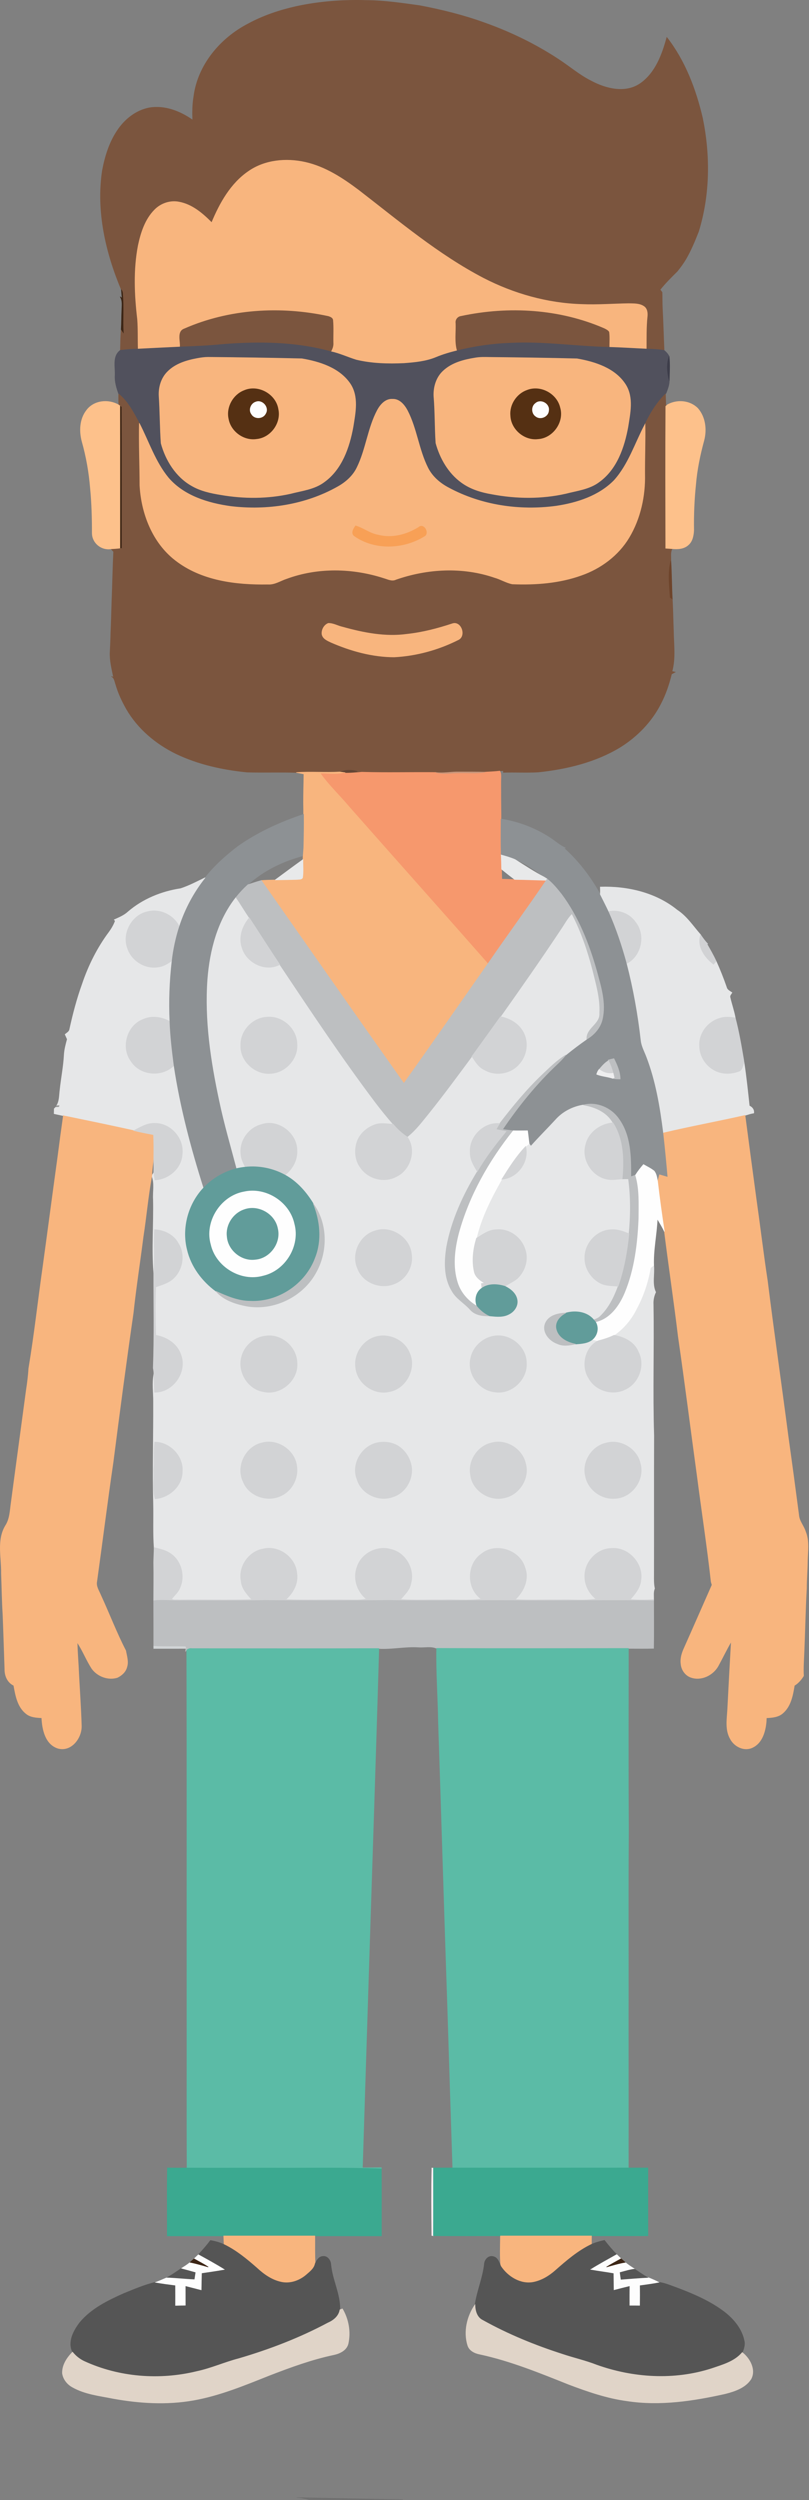 <?xml version="1.0" encoding="UTF-8"?>
<svg width="500" height="1544" enable-background="new 0 0 500 1544" version="1.1" viewBox="0 0 500 1544" xmlns="http://www.w3.org/2000/svg">
 <rect x="0" y="0" width="500" height="1544" fill="#808080" stroke="none"/>
 <g transform="translate(-182 -4.4967e-6)" stroke-width=".3">
  <path d="m364.73 4.059c14.32-3.15 29.04-4.25 43.68-3.82 11.07 0.06 22.03 1.71 32.95 3.21 13.53 2.58 26.96 5.88 39.93 10.57 9.69 3.43 19.16 7.53 28.29 12.27 5.69 2.99 11.27 6.21 16.66 9.73 7.17 4.55 13.58 10.24 21.22 14.04 9.23 4.92 21.45 7.89 30.63 1.27 9.13-6.6 13.2-17.78 16.04-28.23 11.3 14.52 17.94 32.11 22.09 49.89 4.71 23.09 4.5 47.36-2.46 69.97-2.31 5.86-4.71 11.7-7.89 17.15-1.59 2.63-3.4 5.12-5.35 7.5-3.68 3.61-7.34 7.26-10.55 11.3 0.31 0.4 0.92 1.2 1.23 1.6 0.13 3.37 0.03 6.74 0.21 10.11 0.46 8.59 0.67 17.18 1.06 25.77-3.64-0.64-7.34-0.76-11.01-0.86 0.05-6.64-0.13-13.29 0.56-19.9 0.25-2.22 0.03-4.85-1.9-6.27-2.72-2-6.29-1.77-9.48-1.87-9.67 0.14-19.33 0.92-29 0.5-21.24-0.61-42.16-6.51-60.99-16.24-27.91-14.58-52.05-35.05-76.86-54.17-9.98-7.54-20.79-14.6-33.16-17.38-11.77-2.63-24.93-1.43-35.02 5.61-11.03 7.53-17.75 19.62-22.78 31.67-5.6-5.65-12.06-11.21-20.12-12.71-5.47-1.12-11.29 0.86-15.15 4.83-5.84 5.89-8.47 14.11-10.15 22.04-2.88 15-2.22 30.42-0.44 45.51 0.46 6.11 0.23 12.26 0.41 18.39-3.68 0.04-7.35 0.37-11 0.78 0.12-4.31 0.16-8.61 0.52-12.9 0.43 0.66 0.87 1.33 1.32 2.01-0.41-7.9 0.26-15.83-0.41-23.72 0.01-1.02-0.25-1.94-0.8-2.76-9.68-23.06-15.51-48.47-11.77-73.5 1.64-8.73 4.29-17.44 9.29-24.85 4.55-6.87 11.49-12.43 19.71-14.01 9.58-1.64 19.11 2.12 26.84 7.56-0.17-4.83-0.14-9.68 0.67-14.44 2.5-19.65 16.48-36.15 33.72-45.05 9.16-4.96 19.12-8.3 29.26-10.6z" fill="#7b553e" stroke="#7b553e"/>
  <path d="m335.61 105.81c10.09-7.04 23.25-8.24 35.02-5.61 12.37 2.78 23.18 9.84 33.16 17.38 24.81 19.12 48.95 39.59 76.86 54.17 18.83 9.73 39.75 15.63 60.99 16.24 9.67 0.42 19.33-0.36 29-0.5 3.19 0.1 6.76-0.13 9.48 1.87 1.93 1.42 2.15 4.05 1.9 6.27-0.69 6.61-0.51 13.26-0.56 19.9-7.66-0.34-15.3-0.85-22.95-1.07-0.01-3.14 0.25-6.3-0.16-9.42-0.7-1.05-1.88-1.58-2.95-2.12-27.65-12.03-59.07-13.85-88.39-7.59-2.14 0.27-3.62 2.2-3.26 4.34 0.22 5.62-0.77 11.42 0.84 16.9-4.44 1.09-8.84 2.37-13.06 4.13-6.29 2.62-13.16 3.24-19.88 3.74-9.85 0.44-19.84 0.19-29.46-2.11-5.29-1.62-10.32-4.04-15.76-5.18 0.92-1.66 1.64-3.45 1.48-5.37-0.11-4.66 0.23-9.34-0.2-13.98-0.07-1.42-1.65-2.03-2.78-2.39-29.51-6.39-61.2-4.53-89.01 7.68-4.59 1.65-2.26 7.53-2.6 11.18-8.65 0.41-17.29 0.82-25.94 1.27-0.18-6.13 0.05-12.28-0.41-18.39-1.78-15.09-2.44-30.51 0.44-45.51 1.68-7.93 4.31-16.15 10.15-22.04 3.86-3.97 9.68-5.95 15.15-4.83 8.06 1.5 14.52 7.06 20.12 12.71 5.03-12.05 11.75-24.14 22.78-31.67z" fill="#f8b57e" stroke="#f8b57e"/>
  <path d="m257.01 178.95c0.55 0.82 0.81 1.74 0.8 2.76 0.67 7.89 0 15.82 0.41 23.72-0.45-0.68-0.89-1.35-1.32-2.01 0.24-3.9 0.2-7.82 0.38-11.72 0.03-2.86 0.62-5.93-1.04-8.46l1.23 0.92c-0.19-1.74-0.34-3.48-0.46-5.21z" fill="#3c2515" stroke="#3c2515"/>
  <path d="m295.92 203.09c27.81-12.21 59.5-14.07 89.01-7.68 1.13 0.36 2.71 0.97 2.78 2.39 0.43 4.64 0.09 9.32 0.2 13.98 0.16 1.92-0.56 3.71-1.48 5.37-21.67-6.02-44.48-6.22-66.77-4.47-8.75 0.9-17.55 1.23-26.34 1.59 0.34-3.65-1.99-9.53 2.6-11.18z" fill="#7b553e" stroke="#7b553e"/>
  <path d="m467.01 195.33c29.32-6.26 60.74-4.44 88.39 7.59 1.07 0.54 2.25 1.07 2.95 2.12 0.41 3.12 0.15 6.28 0.16 9.42-20.33-0.45-40.56-3.6-60.92-2.56-11.13 0.37-22.2 1.99-33 4.67-1.61-5.48-0.62-11.28-0.84-16.9-0.36-2.14 1.12-4.07 3.26-4.34z" fill="#7b553e" stroke="#7b553e"/>
  <path d="m319.66 212.68c22.29-1.75 45.1-1.55 66.77 4.47 5.44 1.14 10.47 3.56 15.76 5.18 9.62 2.3 19.61 2.55 29.46 2.11 6.72-0.5 13.59-1.12 19.88-3.74 4.22-1.76 8.62-3.04 13.06-4.13 10.8-2.68 21.87-4.3 33-4.67 20.36-1.04 40.59 2.11 60.92 2.56 7.65 0.22 15.29 0.73 22.95 1.07 3.67 0.1 7.37 0.22 11.01 0.86 1.25 1.02 2.39 2.24 3.1 3.72-1.73 4.8-1.24 10.19 0.09 15.04-0.03 2.65-1.03 5.15-1.94 7.6l-0.42 0.58c-5.39 5.28-9.42 11.82-12.61 18.62-6.19 11.65-10.16 24.78-19.13 34.75-9.4 9.57-22.79 13.9-35.75 15.85-22.62 3.07-46.43-0.41-66.61-11.32-5.3-2.79-10.05-6.88-12.76-12.3-5.66-11.24-6.83-24.17-12.63-35.36-1.85-3.46-4.88-7.22-9.2-7.04-4.31-0.28-7.47 3.29-9.35 6.74-5.94 11.14-7.04 24.11-12.58 35.41-2.5 5.25-7.01 9.22-12.04 12-19.85 11.18-43.48 14.78-65.96 12.08-14.06-1.94-28.96-6.46-38.54-17.57-8.23-9.96-12.2-22.49-18.05-33.83-3.51-6.45-6.95-13.32-12.76-18.03l-0.09-0.29c-1.25-3.63-2.39-7.36-2.13-11.25 0.24-5.22-1.71-11.84 3.27-15.47 3.65-0.41 7.32-0.74 11-0.78 8.65-0.45 17.29-0.86 25.94-1.27 8.79-0.36 17.59-0.69 26.34-1.59m-15.55 8.65c-6.67 1.22-13.65 3.27-18.53 8.24-3.95 3.92-5.62 9.65-5.3 15.13 0.64 9.67 0.58 19.39 1.27 29.07 2.87 10.56 9.19 20.73 18.92 26.22 5.52 3.23 11.86 4.57 18.1 5.58 14.2 2.45 28.9 2.42 42.99-0.72 7.15-1.88 14.89-2.65 20.95-7.28 10.79-7.82 15.4-21.23 17.71-33.83 1.42-8.82 3.53-18.84-1.83-26.8-6.65-9.69-18.77-13.52-29.82-15.4-19.3-0.46-38.61-0.74-57.91-0.92-2.21 0.01-4.4 0.31-6.55 0.71m171.62-0.29c-7.04 1.13-14.43 3.02-19.76 8.03-4.3 3.92-6.11 9.94-5.84 15.64 0.82 9.63 0.59 19.31 1.25 28.95 2.6 9.45 7.81 18.56 15.89 24.36 5.5 4.02 12.16 6.03 18.81 7.14 15.03 2.84 30.65 3.02 45.61-0.37 7.09-1.85 14.76-2.66 20.76-7.27 10.75-7.82 15.33-21.19 17.65-33.75 1.33-8.56 3.51-18.1-1.32-26-6.37-10.26-18.9-14.24-30.16-16.21-18-0.45-36.01-0.71-54.01-0.89-2.97-0.08-5.95-0.13-8.88 0.37z" fill="#51515d" stroke="#51515d"/>
  <path d="m304.11 221.33c2.15-0.4 4.34-0.7 6.55-0.71 19.3 0.18 38.61 0.46 57.91 0.92 11.05 1.88 23.17 5.71 29.82 15.4 5.36 7.96 3.25 17.98 1.83 26.8-2.31 12.6-6.92 26.01-17.71 33.83-6.06 4.63-13.8 5.4-20.95 7.28-14.09 3.14-28.79 3.17-42.99 0.72-6.24-1.01-12.58-2.35-18.1-5.58-9.73-5.49-16.05-15.66-18.92-26.22-0.69-9.68-0.63-19.4-1.27-29.07-0.32-5.48 1.35-11.21 5.3-15.13 4.88-4.97 11.86-7.02 18.53-8.24m28.86 19.83c-6.83 2.59-11.16 10.37-9.54 17.53 1.38 7.73 9.33 13.5 17.12 12.31 8.6-0.79 15.18-9.77 13.35-18.22-1.42-9.27-12.28-15.35-20.93-11.62z" fill="#f8b57e" stroke="#f8b57e"/>
  <path d="m475.73 221.04c2.93-0.5 5.91-0.45 8.88-0.37 18 0.18 36.01 0.44 54.01 0.89 11.26 1.97 23.79 5.95 30.16 16.21 4.83 7.9 2.65 17.44 1.32 26-2.32 12.56-6.9 25.93-17.65 33.75-6 4.61-13.67 5.42-20.76 7.27-14.96 3.39-30.58 3.21-45.61 0.37-6.65-1.11-13.31-3.12-18.81-7.14-8.08-5.8-13.29-14.91-15.89-24.36-0.66-9.64-0.43-19.32-1.25-28.95-0.27-5.7 1.54-11.72 5.84-15.64 5.33-5.01 12.72-6.9 19.76-8.03m32.09 19.96c-6.41 2.22-10.9 8.98-10.22 15.77 0.36 8.39 8.59 15.34 16.93 14.28 9.13-0.55 16.17-10.48 13.55-19.27-1.97-8.59-12.01-14.03-20.26-10.78z" fill="#f8b57e" stroke="#f8b57e"/>
  <path d="m595.66 235.15c-1.33-4.85-1.82-10.24-0.09-15.04 0.56 4.99 0.2 10.03 0.09 15.04z" fill="#3d3d4a" stroke="#3d3d4a"/>
  <path d="m332.97 241.16c8.65-3.73 19.51 2.35 20.93 11.62 1.83 8.45-4.75 17.43-13.35 18.22-7.79 1.19-15.74-4.58-17.12-12.31-1.62-7.16 2.71-14.94 9.54-17.53m7.12 7.1c-2.96 0.92-4.57 4.86-2.67 7.44 1.83 3.29 7.14 3.06 8.75-0.32 2.29-3.75-2.07-8.73-6.08-7.12z" fill="#553013" stroke="#553013"/>
  <path d="m507.82 241c8.25-3.25 18.29 2.19 20.26 10.78 2.62 8.79-4.42 18.72-13.55 19.27-8.34 1.06-16.57-5.89-16.93-14.28-0.68-6.79 3.81-13.55 10.22-15.77m5.17 8.09c-2.64 1.9-2.54 6.27 0.18 8.06 2.87 2.27 7.72 0.16 7.92-3.54 0.72-4.23-4.89-7.4-8.1-4.52z" fill="#553013" stroke="#553013"/>
  <path d="m255.33 243.33c5.81 4.71 9.25 11.58 12.76 18.03-0.3 12.78 0.34 25.57 0.33 38.36 0.93 17.4 7.85 35.39 21.97 46.29 16.1 12.52 37.39 15.15 57.18 14.81 4.2 0.31 7.74-2.22 11.57-3.46 19.28-7.12 40.84-6.65 60.26-0.33 2.35 0.67 4.86 2.07 7.3 0.85 19.52-6.81 41.33-7.97 61.02-1.17 3.73 1.04 7.09 3.21 10.9 3.97 14.37 0.57 29.07-0.49 42.7-5.4 12.05-4.21 22.91-12.3 29.5-23.34 7-11.72 10.01-25.6 9.68-39.17-0.05-10.28 0.37-20.55 0.19-30.82 3.19-6.8 7.22-13.34 12.61-18.62 0.08 2.36 0.14 4.72 0.22 7.1l0.87-0.4c-0.23 0.23-0.69 0.68-0.93 0.9-0.17 29.22-0.1 58.45-0.03 87.68 1.32 0.08 2.65 0.17 4 0.27-1.25 2.28-0.67 4.93-0.79 7.41-1.99 7.37-0.92 15.21-0.45 22.73l1.34 0.89 0.03 0.42c0.36 6.37 0.42 12.76 0.68 19.14 0.1 8.39 1.36 16.94-0.89 25.18l1.96 0.44c-0.76 0.41-1.51 0.81-2.26 1.2-1.55 6.35-3.66 12.59-6.7 18.39-5.63 11.08-14.58 20.26-25.09 26.8-15.28 9.26-33.04 13.51-50.65 15.36-7.17 0.39-14.34-0.03-21.51 0.19l0.01-1.07c-3.47 0.25-6.94 0.47-10.4 0.83l-0.79 0.06c-5.43-0.17-10.84-0.11-16.26-0.14-4.81-0.12-9.58 0.99-14.38 0.35-15.21-0.16-30.47 0.28-45.67-0.19-3.69 0.41-7.39 0.71-11.1 0.54l0.89-0.21c2.48-0.23 4.97-0.41 7.44-0.79-3.51-1.08-7.34-0.96-10.77 0.32-8.98 0.54-17.99-0.3-26.95 0.37-10.15-0.33-20.31 0.08-30.45-0.23-15.05-1.5-30.11-4.78-43.81-11.35-12.55-6.1-23.68-15.48-30.72-27.63-2.73-4.82-5.1-9.87-6.62-15.2-0.65-1.77-0.79-4.03-2.68-4.94l1.31 0.48c-1.05-5.1-2.38-10.23-2.13-15.47 0.17-3.94 0.4-7.86 0.45-11.8 0.3-6.54 0.46-13.09 0.66-19.63 0.42-10.21 0.56-20.41 1.08-30.61-0.4-0.43-1.2-1.31-1.6-1.74 1.93-0.1 3.87-0.25 5.8-0.49l0.67-0.12c-0.04-28.99 0.11-57.99-0.08-86.98l-0.62-0.51-0.92-0.72c-0.21-2.28-0.12-4.56-0.13-6.83m129.55 141.64c-2.61 1.01-4.19 3.97-3.91 6.7 0.49 2.8 3.38 3.98 5.66 5.06 12.27 5.34 25.5 8.99 38.95 9.04 13.7-0.71 27.26-4.42 39.5-10.57 5.21-2.24 2-11.77-3.43-10.03-9.1 3.01-18.44 5.46-27.99 6.49-13.44 1.89-27.03-0.8-39.96-4.41-2.96-0.64-5.77-2.4-8.82-2.28z" fill="#7b553e" stroke="#7b553e"/>
  <path d="m415.26 253.27c1.88-3.45 5.04-7.02 9.35-6.74 4.32-0.18 7.35 3.58 9.2 7.04 5.8 11.19 6.97 24.12 12.63 35.36 2.71 5.42 7.46 9.51 12.76 12.3 20.18 10.91 43.99 14.39 66.61 11.32 12.96-1.95 26.35-6.28 35.75-15.85 8.97-9.97 12.94-23.1 19.13-34.75 0.18 10.27-0.24 20.54-0.19 30.82 0.33 13.57-2.68 27.45-9.68 39.17-6.59 11.04-17.45 19.13-29.5 23.34-13.63 4.91-28.33 5.97-42.7 5.4-3.81-0.76-7.17-2.93-10.9-3.97-19.69-6.8-41.5-5.64-61.02 1.17-2.44 1.22-4.95-0.18-7.3-0.85-19.42-6.32-40.98-6.79-60.26 0.33-3.83 1.24-7.37 3.77-11.57 3.46-19.79 0.34-41.08-2.29-57.18-14.81-14.12-10.9-21.04-28.89-21.97-46.29 0.01-12.79-0.63-25.58-0.33-38.36 5.85 11.34 9.82 23.87 18.05 33.83 9.58 11.11 24.48 15.63 38.54 17.57 22.48 2.7 46.11-0.9 65.96-12.08 5.03-2.78 9.54-6.75 12.04-12 5.54-11.3 6.64-24.27 12.58-35.41m-13.47 71.47c-1.34 1.78-3.12 4.76-0.57 6.4 12.8 8.87 30.68 7.9 43.55-0.31 2.41-2.39-1.11-7.91-4.13-5.09-7.37 4.54-16.4 6.91-24.94 4.68-5.05-0.86-9.09-4.23-13.91-5.68z" fill="#f8b57e" stroke="#f8b57e"/>
  <path d="m235.52 253.38c4.57-6.14 13.6-7 19.94-3.22l0.92 0.72c0.07 29.2 0.01 58.4 0.03 87.61-1.93 0.24-3.87 0.39-5.8 0.49-5.9 0.95-11.52-3.57-11.63-9.57 0.01-9.36-0.23-18.72-1.15-28.05-0.79-9.67-2.48-19.28-5.12-28.62-1.75-6.46-1.45-13.91 2.81-19.36z" fill="#fdc18b" stroke="#fdc18b"/>
  <path d="m340.09 248.26c4.01-1.61 8.37 3.37 6.08 7.12-1.61 3.38-6.92 3.61-8.75 0.32-1.9-2.58-0.29-6.52 2.67-7.44z" fill="#fefefe" stroke="#fefefe"/>
  <path d="m594.39 250.03c5.97-3.41 14-2.77 18.9 2.22 4.67 5.39 5.54 13.07 3.78 19.8-2.44 8.95-4.33 18.07-5.09 27.33-0.96 9.31-1.35 18.68-1.19 28.04-0.17 3.26-0.76 6.89-3.4 9.13-2.67 2.46-6.53 2.69-9.96 2.33-1.35-0.1-2.68-0.19-4-0.27-0.07-29.23-0.14-58.46 0.03-87.68 0.24-0.22 0.7-0.67 0.93-0.9z" fill="#fdc18b" stroke="#fdc18b"/>
  <path d="m512.99 249.09c3.21-2.88 8.82 0.29 8.1 4.52-0.2 3.7-5.05 5.81-7.92 3.54-2.72-1.79-2.82-6.16-0.18-8.06z" fill="#fefefe" stroke="#fefefe"/>
  <path d="m256.38 250.88 0.62 0.51c0.19 28.99 0.04 57.99 0.08 86.98l-0.67 0.12c-0.02-29.21 0.04-58.41-0.03-87.61z" fill="#3c2515" stroke="#3c2515"/>
  <path d="m401.79 324.74c4.82 1.45 8.86 4.82 13.91 5.68 8.54 2.23 17.57-0.14 24.94-4.68 3.02-2.82 6.54 2.7 4.13 5.09-12.87 8.21-30.75 9.18-43.55 0.31-2.55-1.64-0.77-4.62 0.57-6.4z" fill="#f8a056" stroke="#f8a056"/>
  <path d="m596.19 369.02c-0.47-7.52-1.54-15.36 0.45-22.73 0.5 7.86 0.48 15.75 0.89 23.62l-1.34-0.89z" fill="#6e442b" stroke="#6e442b"/>
  <path d="m384.88 384.97c3.05-0.12 5.86 1.64 8.82 2.28 12.93 3.61 26.52 6.3 39.96 4.41 9.55-1.03 18.89-3.48 27.99-6.49 5.43-1.74 8.64 7.79 3.43 10.03-12.24 6.15-25.8 9.86-39.5 10.57-13.45-0.05-26.68-3.7-38.95-9.04-2.28-1.08-5.17-2.26-5.66-5.06-0.28-2.73 1.3-5.69 3.91-6.7z" fill="#f8b57e" stroke="#f8b57e"/>
  <path d="m392.07 476.73c3.43-1.28 7.26-1.4 10.77-0.32-2.47 0.38-4.96 0.56-7.44 0.79-0.83-0.12-2.5-0.35-3.33-0.47z" enable-background="new " fill="#614332" opacity=".95" stroke="#614332"/>
  <path d="m365.12 477.1c8.96-0.67 17.97 0.17 26.95-0.37 0.83 0.12 2.5 0.35 3.33 0.47l-0.89 0.21c-4.6 1.24-9.37 0.32-14.05 0.41 5.27 7.31 11.9 13.52 17.67 20.43 28.48 32.28 57.17 64.38 85.6 96.7-17.34 24.73-34.58 49.55-52.13 74.14-29.52-41.65-58.78-83.51-88.08-125.31 2.84-0.22 5.69-0.26 8.54-0.33 4.54-0.09 9.08-0.13 13.62-0.27 1.12-0.18 2.74 0.11 3.35-1.13 0.56-3.7 0.14-7.47 0.22-11.19 0.03-2.43 0.12-4.86 0.16-7.27 0.18-6.89 0.28-13.78 0.21-20.66v-2.81c-0.07-3.04-0.07-6.07-0.03-9.1 0.02-2.62 0.08-5.22 0.14-7.82 0.03-1.74 0.06-3.46 0.08-5.17-1.57-0.33-3.13-0.65-4.69-0.93z" fill="#f8b57e" stroke="#f8b57e"/>
  <path d="m394.51 477.41c3.71 0.17 7.41-0.13 11.1-0.54 15.2 0.47 30.46 0.03 45.67 0.19 4.7 1.3 9.57 0.3 14.36 0.34 5.43-0.18 10.9 0.51 16.28-0.55l0.79-0.06c2.73-0.13 5.46-0.26 8.19-0.6 0.92 1.5 0.72 3.23 0.69 4.94-0.08 2.72-0.03 5.45-0.01 8.19-0.01 1.87-0.01 3.76 0.02 5.66 0.02 2.79 0.06 5.59 0.08 8.4 0 0.61 0 1.83-0.01 2.43-0.06 7.4-0.12 14.8 0.08 22.2 0.12 2.93 0.2 5.87 0.25 8.82 0.03 2.03 0.09 4.07 0.18 6.12 2.63 0.05 5.27 0.15 7.91 0.23 6.51 0.06 13.02 0.35 19.53 0.51-11.71 17.26-24.07 34.07-35.89 51.26-28.43-32.32-57.12-64.42-85.6-96.7-5.77-6.91-12.4-13.12-17.67-20.43 4.68-0.09 9.45 0.83 14.05-0.41z" fill="#f6986d" stroke="#f6986d"/>
  <path d="m451.28 477.06c4.8 0.64 9.57-0.47 14.38-0.35 5.42 0.03 10.83-0.03 16.26 0.14-5.38 1.06-10.85 0.37-16.28 0.55-4.79-0.04-9.66 0.96-14.36-0.34z" enable-background="new " fill="#cc977a" opacity=".94" stroke="#cc977a"/>
  <path d="m328.85 522.89c12.41-8.82 26.38-15.13 40.77-19.96 0.07 6.88-0.03 13.77-0.21 20.66-0.1 1.67-0.25 3.34-0.38 5.02-12.4 3.29-24.32 9.07-33.82 17.77-2.66 2.41-5.11 5.04-7.35 7.85-11.3 14.34-16.12 32.68-17.5 50.62-1.82 25.15 1.98 50.32 7.23 74.86 2.95 14.13 7.03 27.99 10.71 41.95-7.86 1.98-15.13 6.22-20.65 12.16-7.83-24.72-14.52-49.88-18.38-75.55-1.19-9.17-2.29-18.35-2.61-27.59-0.56-12.41-0.09-24.84 1.34-37.17 0.85-7.31 2.4-14.54 4.67-21.54 3.55-10.83 9-21.02 16.13-29.93 5.73-7.31 12.71-13.5 20.05-19.15z" fill="#8d9194" stroke="#8d9194"/>
  <path d="m491.67 505.81c10.75 1.71 21.15 5.65 30.27 11.61 3.22 2.08 6.06 4.75 9.61 6.31h-1.1c9.14 8.09 16.55 17.97 22.54 28.58 1.76 3.53 3.58 7.05 5.26 10.63 4.63 10.34 8.22 21.12 11.2 32.05 4.05 15.65 6.91 31.6 8.72 47.67 0.41 3.58 2.22 6.76 3.47 10.09 5.76 15.04 8.41 31.04 10.41 46.96 1.04 9.09 1.89 18.2 2.69 27.32-1.72-0.52-3.43-1.03-5.13-1.52-0.35 1.37-0.74 2.74-1.17 4.12-0.43-2.23-0.69-4.65-2.18-6.45-2.01-1.61-4.36-2.7-6.57-3.98-1.79 2.07-3.48 4.22-4.93 6.54-0.95 0.32-1.9 0.65-2.84 0.98 0.07-12.2-0.02-25.53-7.55-35.81-4.81-6.84-13.64-10.57-21.86-8.49-6.49 1.03-12.7 4.2-17.08 9.14-5.04 5.49-10.35 10.72-15.3 16.3-0.26-0.37-0.79-1.1-1.06-1.46-0.38-2.7-0.61-5.4-1.02-8.08-2.94 0.02-5.88 0.1-8.81 0-2.22-0.2-4.43-0.52-6.62-0.79 9.85-14.5 20.94-28.22 33.72-40.25 1.93-1.78 3.74-3.69 5.41-5.73 4.17-3.41 8.48-6.66 12.91-9.74 4.61-2.73 8.44-7.02 9.64-12.35 2.31-10.04-0.92-20.15-3.52-29.78-4.75-16.74-11.27-33.33-21.72-47.38-2.69-3.38-5.44-6.79-8.86-9.44-0.45-0.29-1.36-0.86-1.81-1.14-5.69-4.11-11.34-8.46-18.02-10.86-2.79-1.22-5.71-2.05-8.62-2.85-0.2-7.4-0.14-14.8-0.08-22.2m66.17 148.87 0.2 0.4c-2.33 1.33-4.02 3.41-5.74 5.4-0.83 0.83-1.23 1.92-1.58 3.02 3.21 1.28 6.72 1.42 9.99 2.52 1.5 0.39 3.06 0.39 4.62 0.38-0.06-4.5-1.95-8.68-3.9-12.62-1.22 0.25-2.41 0.55-3.59 0.9z" fill="#8d9194" stroke="#8d9194"/>
  <path d="m491.75 528.01c2.91 0.8 5.83 1.63 8.62 2.85 5.92 3.75 11.79 7.63 18.02 10.86 0.45 0.28 1.36 0.85 1.81 1.14l-0.58 0.83c-6.51-0.16-13.02-0.45-19.53-0.51-2.74-2.08-5.44-4.19-8.09-6.35-0.05-2.95-0.13-5.89-0.25-8.82z" fill="#e8e9ea" stroke="#e8e9ea"/>
  <path d="m352.06 543.45c5.72-4.21 11.42-8.45 17.19-12.59-0.08 3.72 0.34 7.49-0.22 11.19-0.61 1.24-2.23 0.95-3.35 1.13-4.54 0.14-9.08 0.18-13.62 0.27z" fill="#e8e9ea" stroke="#e8e9ea"/>
  <path d="m293.64 548.79c5.25-1.72 10.2-4.33 15.16-6.75-7.13 8.91-12.58 19.1-16.13 29.93-3.58-7.04-12.06-10.99-19.72-8.88-9.55 2.13-15.6 13.42-12.15 22.57 2.53 7.75 11.02 13.03 19.09 11.55 3.04-0.34 5.66-1.99 8.11-3.7-1.43 12.33-1.9 24.76-1.34 37.17-4.96-2.62-10.94-3.54-16.17-1.13-9.96 3.67-13.87 17.36-7.52 25.83 5.53 8.81 18.9 10.01 26.3 2.89 3.86 25.67 10.55 50.83 18.38 75.55-9.31 9.98-13.24 24.68-9.92 37.94 2.42 10.43 9.21 19.46 17.76 25.73 4.75 5.53 12.18 7.88 19.13 9.2 16.89 2.89 34.82-6.02 42.85-21.12 7.09-12.88 6.93-29.99-1.79-42.06-4.36-7.19-10.07-13.74-17.53-17.81 4.55-3.6 7.69-9.13 7.42-15.04 0.14-10.71-11.73-19.8-22.01-16.16-7.93 2.03-13.65 10.1-12.69 18.26 0.14 2.88 1.47 5.51 2.77 8.03-1.8 0.2-3.59 0.48-5.34 0.87-3.68-13.96-7.76-27.82-10.71-41.95-5.25-24.54-9.05-49.71-7.23-74.86 1.38-17.94 6.2-36.28 17.5-50.62 2.87 4.12 5.4 8.46 8.23 12.61-4.4 5.08-6.79 12.26-4.4 18.8 2.88 9.16 14.54 14.79 23.23 10.06 19.29 28.84 38.48 57.77 59.38 85.47 3.43 4.49 6.98 8.9 10.72 13.15-3.81-0.17-7.78-1.07-11.46 0.33-5.01 1.83-9.5 5.78-11.07 11-1.61 5.23-0.98 11.31 2.46 15.71 4.69 6.7 14.37 9.29 21.69 5.47 9.02-3.99 12.95-16.62 7.01-24.71 5.33-4.14 9.32-9.65 13.57-14.82 9.11-11.4 17.75-23.15 26.43-34.87 2.15 3.21 4.22 6.83 7.96 8.41 6.8 3.97 16.32 2.31 21.33-3.78 4.84-5.34 5.93-13.74 2.25-20-2.89-5.08-8.26-8.06-13.86-9.18 12.52-17.69 24.97-35.43 36.95-53.49 2.37-3.38 4.22-7.14 7.15-10.09 5.74 10.94 9.73 22.73 12.85 34.66 2.14 8.77 4.83 17.64 4.32 26.77 0.54 6.83-8.34 9.2-7.94 16.08-4.43 3.08-8.74 6.33-12.91 9.74-5.54 3.34-10.13 7.99-14.81 12.39-9.61 9.17-18.02 19.46-26.12 29.95-9.79-1.01-18.92 8.1-18.24 17.85-0.15 4.39 2.26 8.19 4.44 11.81-8.71 14.34-15.93 29.89-19 46.48-1.42 9.05-1.73 19.05 3.22 27.15 2.64 4.89 7.74 7.55 11.33 11.62 3.04 3.51 7.86 4.05 12.22 3.94 3.94 0.36 8.2 0.89 11.82-1.12 3.27-1.61 5.74-5.25 4.98-8.98-0.72-3.93-4.13-6.61-7.52-8.25 2.47-1.61 5.2-2.81 7.51-4.65 5.04-4.58 7.35-12.29 4.74-18.72-2.46-7.17-9.94-12.38-17.58-11.58-4.68 0.04-8.47 3-12.28 5.31 3.05-12.97 9.19-24.94 15.7-36.46 9.65-0.54 17.14-10.91 14.73-20.27 0.71-0.57 1.43-1.11 2.18-1.62 0.27 0.36 0.8 1.09 1.06 1.46 4.95-5.58 10.26-10.81 15.3-16.3 4.38-4.94 10.59-8.11 17.08-9.14 7.21 1.17 14.62 4.36 18.35 11.01-7.71 0.55-15.11 5.87-16.88 13.58-2.62 9.06 3.85 19.36 13.01 21.23 3.16 0.73 6.39 0.02 9.58-0.11 1.27-0.06 2.54-0.06 3.83-0.05 1.52 11.23 1.43 22.62 0.34 33.88-3.51-1.49-7.23-2.84-11.1-2.51-8.85 0.28-16.34 8.53-16.21 17.3-0.2 6.49 3.81 12.72 9.51 15.69 3.38 1.83 7.37 1.55 11.09 1.99-2.51 6.78-5.79 13.54-11.12 18.57-1.08 1.1-2.54 1.61-3.94 2.15-4.11-5.03-11.3-5.92-17.25-4.26-4.77 0.21-10.42 1.38-12.61 6.19-2.41 5.51 2.36 11.07 7.41 12.81 3.57 1.7 7.53 0.93 11.25 0.22 3.59-0.29 7.43-0.45 10.36-2.82 1.16 0.27 2.34 0.53 3.53 0.79-8.26 4.01-10.65 15.88-5.68 23.33 4.2 7.52 14.53 10.58 22.22 6.81 8.61-3.78 12.68-15.02 8.29-23.39-2.46-6.1-8.83-9.13-14.95-10.21 5.9-4.1 10.67-9.75 13.82-16.2 4.32-7.92 7.15-16.58 8.69-25.44 0.5-0.37 1.5-1.1 1.99-1.47 0.58 5.48-1.22 11.41 1.22 16.55-1.15 2.39-1.66 5.01-1.5 7.66 0.43 26.94-0.48 53.9 0.36 80.82-0.12 28.73 0 57.45-0.07 86.18-0.03 2.78-0.08 5.61 0.52 8.36-0.91 2.15-0.52 4.52-0.56 6.8-4.82 0.29-9.66 0.39-14.48-0.07 2.98-3.38 6.09-7.01 6.56-11.69 1.8-10.45-7.85-20.93-18.44-19.83-8.91 0.24-16.52 8.57-16.24 17.41-0.01 5.37 2.73 10.54 6.94 13.84-7.51 1.16-15.16 0.27-22.72 0.51-9.05-0.11-18.11 0.28-27.15-0.19 5.28-4.94 8.76-12.66 5.94-19.78-3.15-10.8-18.04-15.61-26.8-8.45-9.24 6.29-9.4 21.56-0.15 27.94-8.2 1.09-16.52 0.22-24.76 0.51-8.38-0.14-16.78 0.34-25.13-0.3 2.58-2.98 5.72-5.83 6.38-9.92 2.5-8.78-3.39-19.03-12.36-20.99-8.4-2.54-18.27 2.48-20.93 10.89-2.65 6.98-0.05 15.17 5.72 19.77-4.2 0.91-8.51 0.5-12.76 0.55-12.33-0.17-24.66 0.28-36.98-0.21 4.53-4.04 7.83-9.94 6.82-16.19-0.77-9.86-11.21-17.43-20.81-15.07-8.94 1.5-15.43 10.91-13.66 19.81 0.38 4.66 3.59 8.17 6.59 11.46-15 0.46-30.01 0.01-45.01 0.22-1.44-0.26-3.36 0.4-4.48-0.62 1.84-2.25 4.17-4.21 5.18-7.02 3.35-7.51 0.46-17.42-6.76-21.53-2.84-1.72-6.13-2.37-9.29-3.19-0.62-9-0.18-18.03-0.38-27.03-0.56-20.99 0.08-41.97 0-62.95 0.05-5.71-0.89-11.45 0.24-17.11 0.09 3.74 0.26 7.48 0.4 11.23 11.44 0.2 20.42-12.54 16.29-23.25-2.27-6.78-8.74-10.76-15.48-12.01-0.25-9.91-0.38-19.85-0.02-29.76 3.64-1.36 7.59-2.36 10.57-5 6.02-5.26 7.77-14.94 3.46-21.79-2.79-5.43-8.9-8.42-14.83-8.64-0.55 8.88 0.37 17.81-0.48 26.67-1.22-15.06 0.09-30.21-0.25-45.31-0.32-4.83 0.98-9.91-0.91-14.52l0.02-0.16c0.29-0.47 0.85-1.4 1.14-1.87 0.22 1.49 0.47 3 0.73 4.51 8.49-0.38 16.5-7.23 16.89-15.96 1.21-9.65-7.2-19.26-16.98-19.02-4.76-0.23-8.9 2.42-12.98 4.48-14.47-3.2-28.99-6.19-43.51-9.19-1.91-0.41-3.81-0.82-5.71-1.24 0.02-0.77 0.05-2.31 0.06-3.07 0.29-0.28 0.85-0.84 1.14-1.12 0.43-0.03 1.31-0.1 1.74-0.13l0.18-0.75c-0.39 0.03-1.16 0.08-1.55 0.1 1.86-2.93 1.58-6.51 2.06-9.8 0.74-7.14 2.18-14.19 2.57-21.36 0.16-3.37 1.05-6.65 1.92-9.88-0.33-0.75-0.99-2.23-1.33-2.97 1.06-0.93 2.59-1.63 2.81-3.15 2.07-9.47 4.54-18.87 7.83-27.99 3.88-11.47 9.37-22.46 16.64-32.16 1.52-2.1 2.82-4.36 3.72-6.8l-0.65-0.71c2.98-1.35 6.09-2.6 8.53-4.85 9.13-7.89 20.67-12.58 32.53-14.39m53.37 79.38c-8.93 0.39-16.61 8.62-16.21 17.57-0.41 9.39 8.58 17.71 17.82 17.27 9.38-0.04 17.72-8.85 16.94-18.26-0.14-9.45-9.16-17.49-18.55-16.58m66.95 131.94c-9.56 2.64-15.05 14.29-10.96 23.34 3.18 8.78 14.26 13.03 22.72 9.45 7.12-2.64 11.77-10.63 10.61-18.13-0.81-10.38-12.49-18.02-22.37-14.66m-67.95 65.03c-7.14 0.76-13.27 6.34-14.82 13.32-2.24 9.15 4.08 19.45 13.48 21.02 10.57 2.62 21.85-7 20.92-17.84-0.22-9.81-9.83-18.11-19.58-16.5m70.01 0.05c-8.97 1.44-15.59 10.62-14.19 19.57 0.95 9.7 11.34 17.01 20.82 14.75 10.44-1.86 16.98-14.55 12.38-24.12-2.96-7.3-11.36-11.5-19.01-10.2m71.01-0.02c-6.85 1.26-12.74 6.72-14.13 13.6-2.31 9.53 4.97 19.8 14.69 20.9 10.3 1.83 20.46-7.55 19.78-17.93 0.01-10.19-10.42-18.45-20.34-16.57m-209.44 65.45c-0.71 5.68-0.07 11.45-0.55 17.17 0.32 5.95-0.82 12.05 0.77 17.89 8.72-0.61 16.9-7.9 16.88-16.92 0.69-9.45-7.71-18.14-17.1-18.14m66.37 0.48c-10.21 2.23-16.28 14.61-11.66 24.02 3.45 8.9 14.95 12.82 23.37 8.67 6.74-3.02 10.85-10.86 9.76-18.12-1-9.91-11.85-17.28-21.47-14.57m70.94 0c-9.49 2.18-15.96 13.26-12.25 22.51 2.6 8.99 13.3 14.05 21.99 10.93 7.56-2.2 12.45-10.2 11.79-17.91-0.63-5.91-4.21-11.49-9.51-14.25-3.7-1.81-8.03-2.18-12.02-1.28m71-0.01c-8.63 1.85-14.72 11.03-13.13 19.71 1 9.62 11.59 16.56 20.85 14.29 9.32-1.77 15.89-12.14 13.21-21.3-2.04-8.99-11.98-15.16-20.93-12.7m71.03 0.03c-9.04 1.78-15.38 11.67-13.09 20.63 1.52 8.12 9.61 14.2 17.79 13.71 10.72-0.07 19.11-11.56 16.06-21.78-1.98-8.86-12-14.94-20.76-12.56z" fill="#e6e7e8" stroke="#e6e7e8"/>
  <path d="m520.2 542.86c3.42 2.65 6.17 6.06 8.86 9.44 10.45 14.05 16.97 30.64 21.72 47.38 2.6 9.63 5.83 19.74 3.52 29.78-1.2 5.33-5.03 9.62-9.64 12.35-0.4-6.88 8.48-9.25 7.94-16.08 0.51-9.13-2.18-18-4.32-26.77-3.12-11.93-7.11-23.72-12.85-34.66-2.93 2.95-4.78 6.71-7.15 10.09-11.98 18.06-24.43 35.8-36.95 53.49-5.84 8.22-11.79 16.36-17.68 24.55-8.68 11.72-17.32 23.47-26.43 34.87-4.25 5.17-8.24 10.68-13.57 14.82-3.27-2.15-6.16-4.78-8.63-7.8-3.74-4.25-7.29-8.66-10.72-13.15-20.9-27.7-40.09-56.63-59.38-85.47-6.39-9.54-12.54-19.25-18.83-28.86-2.83-4.15-5.36-8.49-8.23-12.61 2.24-2.81 4.69-5.44 7.35-7.85 2.75-0.91 5.51-1.84 8.31-2.6 29.3 41.8 58.56 83.66 88.08 125.31 17.55-24.59 34.79-49.41 52.13-74.14 11.82-17.19 24.18-34 35.89-51.26l0.58-0.83z" fill="#bdbfc1" stroke="#bdbfc1"/>
  <path d="m553 547.81c16.71-0.54 34.23 3.5 47.44 14.2 6.02 3.89 9.92 10.03 14.58 15.3-2.4 7.19 2.5 14.03 7.97 18.21 0.54-0.62 1.1-1.22 1.67-1.81 2.35 5.23 4.47 10.56 6.35 15.99 0.37 1.7 2.09 2.42 3.4 3.33-0.49 0.93-1.56 1.83-1.16 3.01 0.96 4.22 2.43 8.32 3.21 12.6-3.23-0.55-6.6-0.81-9.75 0.27-7.2 2.08-12.77 9.25-12.37 16.83-0.08 6.73 4.23 13.15 10.36 15.83 4.35 1.92 9.42 1.74 13.84 0.12 2.32-0.62 2.44-3.53 3.37-5.37 1.34 8.85 2.26 17.75 3.22 26.66 1.82 0.86 2.99 2.33 2.74 4.45l-1.37 0.26c-1.37 0.29-2.7 0.79-4.03 1.17-16.77 3.81-33.69 6.88-50.42 10.85-2-15.92-4.65-31.92-10.41-46.96-1.25-3.33-3.06-6.51-3.47-10.09-1.81-16.07-4.67-32.02-8.72-47.67 8.93-4.69 11.63-17.53 5.35-25.4-3.6-5.29-10.3-7.89-16.55-6.65-1.68-3.58-3.5-7.1-5.26-10.63 0.08-1.51 0.06-3.01 0.01-4.5z" fill="#e6e7e8" stroke="#e6e7e8"/>
  <path d="m272.95 563.09c7.66-2.11 16.14 1.84 19.72 8.88-2.27 7-3.82 14.23-4.67 21.54-2.45 1.71-5.07 3.36-8.11 3.7-8.07 1.48-16.56-3.8-19.09-11.55-3.45-9.15 2.6-20.44 12.15-22.57z" fill="#d2d3d5" stroke="#d2d3d5"/>
  <path d="m558.25 562.94c6.25-1.24 12.95 1.36 16.55 6.65 6.28 7.87 3.58 20.71-5.35 25.4-2.98-10.93-6.57-21.71-11.2-32.05z" fill="#d2d3d5" stroke="#d2d3d5"/>
  <path d="m336.09 566.84c6.29 9.61 12.44 19.32 18.83 28.86-8.69 4.73-20.35-0.9-23.23-10.06-2.39-6.54 0-13.72 4.4-18.8z" fill="#d2d3d5" stroke="#d2d3d5"/>
  <path d="m622.99 595.52c-5.47-4.18-10.37-11.02-7.97-18.21 1.37 1.98 2.77 3.98 4.49 5.7l-0.74-0.31c2.05 3.61 4.16 7.21 5.89 11.01-0.57 0.59-1.13 1.19-1.67 1.81z" fill="#d1d2d4" stroke="#d1d2d4"/>
  <path d="m270.49 629.55c5.23-2.41 11.21-1.49 16.17 1.13 0.32 9.24 1.42 18.42 2.61 27.59-7.4 7.12-20.77 5.92-26.3-2.89-6.35-8.47-2.44-22.16 7.52-25.83z" fill="#d2d3d5" stroke="#d2d3d5"/>
  <path d="m347.01 628.17c9.39-0.91 18.41 7.13 18.55 16.58 0.78 9.41-7.56 18.22-16.94 18.26-9.24 0.44-18.23-7.88-17.82-17.27-0.4-8.95 7.28-17.18 16.21-17.57z" fill="#d2d3d5" stroke="#d2d3d5"/>
  <path d="m473.65 652.43c5.89-8.19 11.84-16.33 17.68-24.55 5.6 1.12 10.97 4.1 13.86 9.18 3.68 6.26 2.59 14.66-2.25 20-5.01 6.09-14.53 7.75-21.33 3.78-3.74-1.58-5.81-5.2-7.96-8.41z" fill="#d2d3d5" stroke="#d2d3d5"/>
  <path d="m626.71 628.91c3.15-1.08 6.52-0.82 9.75-0.27 2.24 8.54 3.73 17.24 5.2 25.93 0.06 0.44 0.19 1.31 0.25 1.75-0.93 1.84-1.05 4.75-3.37 5.37-4.42 1.62-9.49 1.8-13.84-0.12-6.13-2.68-10.44-9.1-10.36-15.83-0.4-7.58 5.17-14.75 12.37-16.83z" fill="#d2d3d5" stroke="#d2d3d5"/>
  <path d="m516.94 663.94c4.68-4.4 9.27-9.05 14.81-12.39-1.67 2.04-3.48 3.95-5.41 5.73-12.78 12.03-23.87 25.75-33.72 40.25 2.19 0.27 4.4 0.59 6.62 0.79-14.98 18.75-27.12 40.12-33.48 63.36-2.58 9.93-3.89 20.72-0.64 30.65 1.93 5.9 6.21 10.76 11.5 13.93 2.19 2.76 4.92 5.05 8.17 6.48-4.36 0.11-9.18-0.43-12.22-3.94-3.59-4.07-8.69-6.73-11.33-11.62-4.95-8.1-4.64-18.1-3.22-27.15 3.07-16.59 10.29-32.14 19-46.48 5.07-8.86 11.34-16.93 17.81-24.8-2.07-0.42-4.13-0.83-6.18-1.23 0.7-1.24 1.39-2.46 2.17-3.63 8.1-10.49 16.51-20.78 26.12-29.95z" fill="#bdbfc1" stroke="#bdbfc1"/>
  <path d="m557.84 654.68c1.18-0.35 2.37-0.65 3.59-0.9 1.95 3.94 3.84 8.12 3.9 12.62-1.56 0.01-3.12 0.01-4.62-0.38l0.93-0.45c-0.22-0.94-0.44-1.87-0.67-2.78-0.68-2.68-1.64-5.28-2.93-7.71l-0.2-0.4z" fill="#bdbfc1" stroke="#bdbfc1"/>
  <path d="m552.3 660.48c1.72-1.99 3.41-4.07 5.74-5.4 1.29 2.43 2.25 5.03 2.93 7.71-3.16 0.6-6.18-0.4-8.67-2.31z" fill="#d2d3d5" stroke="#d2d3d5"/>
  <path d="m550.72 663.5c0.35-1.1 0.75-2.19 1.58-3.02 2.49 1.91 5.51 2.91 8.67 2.31 0.23 0.91 0.45 1.84 0.67 2.78l-0.93 0.45c-3.27-1.1-6.78-1.24-9.99-2.52z" fill="#eeeeef" stroke="#eeeeef"/>
  <path d="m542.51 682.42c8.22-2.08 17.05 1.65 21.86 8.49 7.53 10.28 7.62 23.61 7.55 35.81 0.94-0.33 1.89-0.66 2.84-0.98 2.63 8.73 2.05 18 2.04 27.01-0.66 15.47-2.56 31.21-8.51 45.63-3.37 8.06-9.04 16.22-18.08 18.27-0.41-0.53-0.82-1.03-1.24-1.5 1.4-0.54 2.86-1.05 3.94-2.15 5.33-5.03 8.61-11.79 11.12-18.57 3.64-10.47 5.63-21.45 6.71-32.47 1.09-11.26 1.18-22.65-0.34-33.88-1.29-0.01-2.56-0.01-3.83 0.05 1.06-11.71 0.86-24.48-5.71-34.7-3.73-6.65-11.14-9.84-18.35-11.01z" fill="#bdbfc1" stroke="#bdbfc1"/>
  <path d="m217.01 682.85c0.39-0.02 1.16-0.07 1.55-0.1l-0.18 0.75c-0.43 0.03-1.31 0.1-1.74 0.13l0.37-0.78z" enable-background="new " fill="#959596" opacity=".65" stroke="#959596"/>
  <path d="m221.15 689.06c14.52 3 29.04 5.99 43.51 9.19 4.04 0.99 8.12 1.77 12.21 2.55 0.21 4.59 0.2 9.2 0.14 13.81-0.42 3.82-1.08 7.63-1.15 11.5l-0.02 0.16c-2.33 12.4-3.38 24.99-5.32 37.46-1.99 15.75-4.47 31.46-6.16 47.25-4.43 30.65-8.49 61.36-12.43 92.08-3.59 24.49-6.66 49.07-10.08 73.6-0.67 3.07 1.3 5.77 2.4 8.5 5.27 11.37 9.71 23.15 15.47 34.28 0.6 3.37 1.82 6.89 0.64 10.3-0.78 2.92-3.22 5.04-5.86 6.31-5.74 1.76-12.17-0.7-15.69-5.44-3.41-5.23-5.63-11.15-9.11-16.33 0.11 5.04 0.5 10.08 0.78 15.13 0.54 12.13 1.5 24.26 1.84 36.4 0.27 7.58-6.35 16.34-14.63 13.9-7.71-2.56-9.57-11.64-9.89-18.77-3.38-0.2-7.05-0.36-9.76-2.66-5.23-4.18-6.42-11.17-7.55-17.36-3.9-1.85-5.62-6.03-5.53-10.15-0.39-11.27-0.73-22.54-1.18-33.8-0.53-8.43-0.62-16.86-0.95-25.29 0.18-9.74-2.79-20.34 2.46-29.27 2.89-4.31 2.88-9.61 3.62-14.55 3.04-23.01 6.22-46.01 9.28-69.02 0.69-4.53 1.3-9.07 1.55-13.64 3.47-20.77 5.76-41.75 8.74-62.61 3.1-22.54 6.06-45.1 9.17-67.64 1.11-8.64 2.27-17.27 3.5-25.89z" fill="#f8b57e" stroke="#f8b57e"/>
  <path d="m592.05 699.71c16.73-3.97 33.65-7.04 50.42-10.85 2.24 17.21 4.58 34.41 6.89 51.61 2.4 16.86 4.41 33.78 6.97 50.62 4.02 32.25 8.68 64.43 12.87 96.66 2.25 15.98 4.4 31.98 6.49 47.98 0.26 3.74 3.03 6.57 4.11 10.05 2.53 6.01 1.3 12.62 1.23 18.93-0.04 5.41-0.56 10.81-0.55 16.23-0.73 12.95-0.94 25.93-1.5 38.89-0.18 4.97-0.6 9.94-0.34 14.92 0 0.08-0.01 0.24-0.01 0.32-1.48 2.32-3.27 4.46-5.66 5.89-0.98 6.07-2.22 12.82-7.12 17.05-2.78 2.49-6.63 2.76-10.17 2.94-0.03 0.59-0.08 1.77-0.11 2.36-0.54 6.04-2.47 13.12-8.45 15.92-5.1 2.54-11.27-0.53-13.75-5.3-3.22-5.55-2.03-12.16-1.68-18.22 0.7-13.97 1.45-27.94 2.26-41.91-2.91 4.95-5.36 10.16-8.13 15.19-3.18 5.61-10.36 9.16-16.66 6.99-3.57-1.16-6.03-4.67-6.3-8.35-0.46-3.36 0.57-6.68 1.94-9.69 5.81-13.01 11.49-26.06 17.26-39.08-0.14-0.48-0.41-1.43-0.55-1.91-2.42-21.75-5.76-43.4-8.57-65.1-3.95-28.85-7.59-57.75-11.77-86.57-2.6-21.57-5.83-43.07-8.53-64.63-1.57-10.32-3.01-20.66-4.2-31.02 0.43-1.38 0.82-2.75 1.17-4.12 1.7 0.49 3.41 1 5.13 1.52-0.8-9.12-1.65-18.23-2.69-27.32z" fill="#f8b57e" stroke="#f8b57e"/>
  <path d="m264.66 698.25c4.08-2.06 8.22-4.71 12.98-4.48 9.78-0.24 18.19 9.37 16.98 19.02-0.39 8.73-8.4 15.58-16.89 15.96-0.26-1.51-0.51-3.02-0.73-4.51 0.1-3.22-0.01-6.43 0.01-9.63 0.06-4.61 0.07-9.22-0.14-13.81-4.09-0.78-8.17-1.56-12.21-2.55z" fill="#d2d3d5" stroke="#d2d3d5"/>
  <path d="m343.56 694.5c10.28-3.64 22.15 5.45 22.01 16.16 0.27 5.91-2.87 11.44-7.42 15.04-7.44-4.08-16.08-5.82-24.51-4.91-1.3-2.52-2.63-5.15-2.77-8.03-0.96-8.16 4.76-16.23 12.69-18.26z" fill="#d2d3d5" stroke="#d2d3d5"/>
  <path d="m413.56 694.65c3.68-1.4 7.65-0.5 11.46-0.33 2.47 3.02 5.36 5.65 8.63 7.8 5.94 8.09 2.01 20.72-7.01 24.71-7.32 3.82-17 1.23-21.69-5.47-3.44-4.4-4.07-10.48-2.46-15.71 1.57-5.22 6.06-9.17 11.07-11z" fill="#d2d3d5" stroke="#d2d3d5"/>
  <path d="m472.58 711.74c-0.68-9.75 8.45-18.86 18.24-17.85-0.78 1.17-1.47 2.39-2.17 3.63 2.05 0.4 4.11 0.81 6.18 1.23-6.47 7.87-12.74 15.94-17.81 24.8-2.18-3.62-4.59-7.42-4.44-11.81z" fill="#d2d3d5" stroke="#d2d3d5"/>
  <path d="m543.98 707.01c1.77-7.71 9.17-13.03 16.88-13.58 6.57 10.22 6.77 22.99 5.71 34.7-3.19 0.13-6.42 0.84-9.58 0.11-9.16-1.87-15.63-12.17-13.01-21.23z" fill="#d2d3d5" stroke="#d2d3d5"/>
  <path d="m499.24 698.32c2.93 0.1 5.87 0.02 8.81 0 0.41 2.68 0.64 5.38 1.02 8.08-0.75 0.51-1.47 1.05-2.18 1.62-5.79 6.04-10.29 13.2-14.73 20.27-6.51 11.52-12.65 23.49-15.7 36.46-2 6.64-2.93 13.81-1.38 20.65 0.73 3.36 3.65 5.42 6.43 7.08-0.51 0.05-1.51 0.16-2.01 0.21 0.07 0.72 0.22 2.16 0.29 2.88-3.5 2.34-4.54 6.8-3.17 10.69-5.29-3.17-9.57-8.03-11.5-13.93-3.25-9.93-1.94-20.72 0.64-30.65 6.36-23.24 18.5-44.61 33.48-63.36z" fill="#fefefe" stroke="#fefefe"/>
  <path d="m492.16 728.29c4.44-7.07 8.94-14.23 14.73-20.27 2.41 9.36-5.08 19.73-14.73 20.27z" fill="#d2d3d5" stroke="#d2d3d5"/>
  <path d="m574.76 725.74c1.45-2.32 3.14-4.47 4.93-6.54 2.21 1.28 4.56 2.37 6.57 3.98 1.49 1.8 1.75 4.22 2.18 6.45 1.19 10.36 2.63 20.7 4.2 31.02-1.23-2.76-2.88-5.3-4.39-7.9-0.39 9.62-2.56 19.11-2.21 28.76-0.49 0.37-1.49 1.1-1.99 1.47-1.54 8.86-4.37 17.52-8.69 25.44-3.15 6.45-7.92 12.1-13.82 16.2-3.15 1.54-6.5 2.6-9.88 3.46-1.19-0.26-2.37-0.52-3.53-0.79 3.07-2.63 4.07-7.07 2.08-10.64 9.04-2.05 14.71-10.21 18.08-18.27 5.95-14.42 7.85-30.16 8.51-45.63 0.01-9.01 0.59-18.28-2.04-27.01z" fill="#fefefe" stroke="#fefefe"/>
  <path d="m328.3 721.66c1.75-0.39 3.54-0.67 5.34-0.87 8.43-0.91 17.07 0.83 24.51 4.91 7.46 4.07 13.17 10.62 17.53 17.81 4.23 10.53 5.48 22.61 1.19 33.34-5.97 16.23-22.88 27.58-40.19 26.74-7.52-0.02-14.49-3.04-21.19-6.1-8.55-6.27-15.34-15.3-17.76-25.73-3.32-13.26 0.61-27.96 9.92-37.94 5.52-5.94 12.79-10.18 20.65-12.16m4.49 14.43c-14.37 2.58-24.44 18.43-20.38 32.51 3.14 13.77 18.56 23.04 32.19 19.16 13.67-3.14 22.92-18.33 19.22-31.9-2.91-13.51-17.54-22.83-31.03-19.77z" fill="#619c9a" stroke="#619c9a"/>
  <path d="m332.79 736.09c13.49-3.06 28.12 6.26 31.03 19.77 3.7 13.57-5.55 28.76-19.22 31.9-13.63 3.88-29.05-5.39-32.19-19.16-4.06-14.08 6.01-29.93 20.38-32.51m0.13 10.99c-6.77 2.27-11.45 9.46-10.56 16.59 0.6 8.4 8.9 15.23 17.27 14.16 9.11-0.63 16.14-10.25 13.93-19.13-1.72-9-12.03-14.8-20.64-11.62z" fill="#fefefe" stroke="#fefefe"/>
  <path d="m375.68 743.51c8.72 12.07 8.88 29.18 1.79 42.06-8.03 15.1-25.96 24.01-42.85 21.12-6.95-1.32-14.38-3.67-19.13-9.2 6.7 3.06 13.67 6.08 21.19 6.1 17.31 0.84 34.22-10.51 40.19-26.74 4.29-10.73 3.04-22.81-1.19-33.34z" fill="#bdbfc1" stroke="#bdbfc1"/>
  <path d="m332.92 747.08c8.61-3.18 18.92 2.62 20.64 11.62 2.21 8.88-4.82 18.5-13.93 19.13-8.37 1.07-16.67-5.76-17.27-14.16-0.89-7.13 3.79-14.32 10.56-16.59z" fill="#619c9a" stroke="#619c9a"/>
  <path d="m277.48 759.43c5.93 0.22 12.04 3.21 14.83 8.64 4.31 6.85 2.56 16.53-3.46 21.79-2.98 2.64-6.93 3.64-10.57 5-0.36 9.91-0.23 19.85 0.02 29.76 6.74 1.25 13.21 5.23 15.48 12.01 4.13 10.71-4.85 23.45-16.29 23.25-0.14-3.75-0.31-7.49-0.4-11.23 0.02-1.26-0.17-2.53-0.41-3.73 0.74-19.55 0.29-39.18 0.32-58.76v-0.06c0.85-8.86-0.07-17.79 0.48-26.67z" fill="#d2d3d5" stroke="#d2d3d5"/>
  <path d="m413.96 760.11c9.88-3.36 21.56 4.28 22.37 14.66 1.16 7.5-3.49 15.49-10.61 18.13-8.46 3.58-19.54-0.67-22.72-9.45-4.09-9.05 1.4-20.7 10.96-23.34z" fill="#d2d3d5" stroke="#d2d3d5"/>
  <path d="m476.46 764.75c3.81-2.31 7.6-5.27 12.28-5.31 7.64-0.8 15.12 4.41 17.58 11.58 2.61 6.43 0.3 14.14-4.74 18.72-2.31 1.84-5.04 3.04-7.51 4.65-4.65-1.42-10.14-1.77-14.28 1.18-0.07-0.72-0.22-2.16-0.29-2.88 0.5-0.05 1.5-0.16 2.01-0.21-2.78-1.66-5.7-3.72-6.43-7.08-1.55-6.84-0.62-14.01 1.38-20.65z" fill="#d2d3d5" stroke="#d2d3d5"/>
  <path d="m543.43 776.75c-0.13-8.77 7.36-17.02 16.21-17.3 3.87-0.33 7.59 1.02 11.1 2.51-1.08 11.02-3.07 22-6.71 32.47-3.72-0.44-7.71-0.16-11.09-1.99-5.7-2.97-9.71-9.2-9.51-15.69z" fill="#d2d3d5" stroke="#d2d3d5"/>
  <path d="m479.79 795.57c4.14-2.95 9.63-2.6 14.28-1.18 3.39 1.64 6.8 4.32 7.52 8.25 0.76 3.73-1.71 7.37-4.98 8.98-3.62 2.01-7.88 1.48-11.82 1.12-3.25-1.43-5.98-3.72-8.17-6.48-1.37-3.89-0.33-8.35 3.17-10.69z" fill="#619c9a" stroke="#619c9a"/>
  <path d="m531.72 810.89c5.95-1.66 13.14-0.77 17.25 4.26 0.42 0.47 0.83 0.97 1.24 1.5 1.99 3.57 0.99 8.01-2.08 10.64-2.93 2.37-6.77 2.53-10.36 2.82-5.12-0.97-10.81-3.77-12.05-9.31-1.02-4.4 2.34-8.09 6-9.91z" fill="#619c9a" stroke="#619c9a"/>
  <path d="m519.11 817.08c2.19-4.81 7.84-5.98 12.61-6.19-3.66 1.82-7.02 5.51-6 9.91 1.24 5.54 6.93 8.34 12.05 9.31-3.72 0.71-7.68 1.48-11.25-0.22-5.05-1.74-9.82-7.3-7.41-12.81z" fill="#bdbfc1" stroke="#bdbfc1"/>
  <path d="m346.01 825.14c9.75-1.61 19.36 6.69 19.58 16.5 0.93 10.84-10.35 20.46-20.92 17.84-9.4-1.57-15.72-11.87-13.48-21.02 1.55-6.98 7.68-12.56 14.82-13.32z" fill="#d2d3d5" stroke="#d2d3d5"/>
  <path d="m416.02 825.19c7.65-1.3 16.05 2.9 19.01 10.2 4.6 9.57-1.94 22.26-12.38 24.12-9.48 2.26-19.87-5.05-20.82-14.75-1.4-8.95 5.22-18.13 14.19-19.57z" fill="#d2d3d5" stroke="#d2d3d5"/>
  <path d="m487.03 825.17c9.92-1.88 20.35 6.38 20.34 16.57 0.68 10.38-9.48 19.76-19.78 17.93-9.72-1.1-17-11.37-14.69-20.9 1.39-6.88 7.28-12.34 14.13-13.6z" fill="#d2d3d5" stroke="#d2d3d5"/>
  <path d="m551.66 828.08c3.38-0.86 6.73-1.92 9.88-3.46 6.12 1.08 12.49 4.11 14.95 10.21 4.39 8.37 0.32 19.61-8.29 23.39-7.69 3.77-18.02 0.71-22.22-6.81-4.97-7.45-2.58-19.32 5.68-23.33z" fill="#d2d3d5" stroke="#d2d3d5"/>
  <path d="m277.59 890.62c9.39 0 17.79 8.69 17.1 18.14 0.02 9.02-8.16 16.31-16.88 16.92-1.59-5.84-0.45-11.94-0.77-17.89 0.48-5.72-0.16-11.49 0.55-17.17z" fill="#d2d3d5" stroke="#d2d3d5"/>
  <path d="m343.96 891.1c9.62-2.71 20.47 4.66 21.47 14.57 1.09 7.26-3.02 15.1-9.76 18.12-8.42 4.15-19.92 0.23-23.37-8.67-4.62-9.41 1.45-21.79 11.66-24.02z" fill="#d2d3d5" stroke="#d2d3d5"/>
  <path d="m414.9 891.1c3.99-0.9 8.32-0.53 12.02 1.28 5.3 2.76 8.88 8.34 9.51 14.25 0.66 7.71-4.23 15.71-11.79 17.91-8.69 3.12-19.39-1.94-21.99-10.93-3.71-9.25 2.76-20.33 12.25-22.51z" fill="#d2d3d5" stroke="#d2d3d5"/>
  <path d="m485.9 891.09c8.95-2.46 18.89 3.71 20.93 12.7 2.68 9.16-3.89 19.53-13.21 21.3-9.26 2.27-19.85-4.67-20.85-14.29-1.59-8.68 4.5-17.86 13.13-19.71z" fill="#d2d3d5" stroke="#d2d3d5"/>
  <path d="m556.93 891.12c8.76-2.38 18.78 3.7 20.76 12.56 3.05 10.22-5.34 21.71-16.06 21.78-8.18 0.49-16.27-5.59-17.79-13.71-2.29-8.96 4.05-18.85 13.09-20.63z" fill="#d2d3d5" stroke="#d2d3d5"/>
  <path d="m277.23 955.74c3.16 0.82 6.45 1.47 9.29 3.19 7.22 4.11 10.11 14.02 6.76 21.53-1.01 2.81-3.34 4.77-5.18 7.02 1.12 1.02 3.04 0.36 4.48 0.62 15-0.21 30.01 0.24 45.01-0.22-3-3.29-6.21-6.8-6.59-11.46-1.77-8.9 4.72-18.31 13.66-19.81 9.6-2.36 20.04 5.21 20.81 15.07 1.01 6.25-2.29 12.15-6.82 16.19 12.32 0.49 24.65 0.04 36.98 0.21 4.25-0.05 8.56 0.36 12.76-0.55-5.77-4.6-8.37-12.79-5.72-19.77 2.66-8.41 12.53-13.43 20.93-10.89 8.97 1.96 14.86 12.21 12.36 20.99-0.66 4.09-3.8 6.94-6.38 9.92 8.35 0.64 16.75 0.16 25.13 0.3 8.24-0.29 16.56 0.58 24.76-0.51-9.25-6.38-9.09-21.65 0.15-27.94 8.76-7.16 23.65-2.35 26.8 8.45 2.82 7.12-0.66 14.84-5.94 19.78 9.04 0.47 18.1 0.08 27.15 0.19 7.56-0.24 15.21 0.65 22.72-0.51-4.21-3.3-6.95-8.47-6.94-13.84-0.28-8.84 7.33-17.17 16.24-17.41 10.59-1.1 20.24 9.38 18.44 19.83-0.47 4.68-3.58 8.31-6.56 11.69 4.82 0.46 9.66 0.36 14.48 0.07l0.01 0.71c-25.76-0.42-51.52 0.09-77.28-0.04-28.7-0.4-57.39 0.33-86.08-0.18-25.68 0.22-51.37 0.25-77.04 0.01-16.99 0.31-33.98 0.11-50.97 0.15-5.9 0.23-11.81-0.65-17.69 0.05 0.01-7.86 0.14-15.72 0-23.57 0.03-3.1 0.24-6.19 0.27-9.27z" fill="#d2d3d5" stroke="#d2d3d5"/>
  <path d="m276.96 988.58c5.88-0.7 11.79 0.18 17.69-0.05 16.99-0.04 33.98 0.16 50.97-0.15 25.67 0.24 51.36 0.21 77.04-0.01 28.69 0.51 57.38-0.22 86.08 0.18 25.76 0.13 51.52-0.38 77.28 0.04 0.01 9.81 0.12 19.62-0.05 29.43-5.19 0.15-10.38 0.05-15.57 0.05-39.52 0.05-79.04 0.13-118.56-0.05-3.51-1.56-7.49-0.47-11.19-0.75-8.2-0.52-16.29 1.33-24.49 0.88-38.5 0.11-76.99 0.06-115.49 0.03-1.27-0.19-2.37 0.13-3.28 0.95l-0.71 0.68c0.06-0.42 0.17-1.26 0.23-1.69l-0.29-1.09c-6.54-0.23-13.09 0.11-19.62-0.3-0.02-9.38 0.02-18.77-0.04-28.15z" fill="#bdbfc1" stroke="#bdbfc1"/>
  <path d="m277 1016.7c6.53 0.41 13.08 0.07 19.62 0.3l0.29 1.09c-6.63 0.03-13.27 0.01-19.9 0.02l-0.01-1.41z" fill="#d2d5d7" stroke="#d2d5d7"/>
  <path d="m451.84 1018c39.52 0.18 79.04 0.1 118.56 0.05 0.01 37.42-0.17 74.84 0.09 112.25-0.32 38.56-0.02 77.15-0.15 115.72 0.05 30.97 0.01 61.93 0.02 92.9-36.19 0-72.37 0.07-108.55 0-1.07-32.44-2.12-64.89-3.11-97.34-2.03-59.3-3.76-118.6-5.75-177.9-0.22-15.23-1.38-30.45-1.11-45.68z" fill="#5bbba6" stroke="#5bbba6"/>
  <path d="m297.39 1019.1c0.91-0.82 2.01-1.14 3.28-0.95 38.5 0.03 76.99 0.08 115.49-0.03-2.17 74.79-4.75 149.57-7.09 224.36-1.03 32.12-2.02 64.24-3.05 96.36 3.89-0.01 7.79-0.04 11.69-0.11l0.01 0.73c-23-0.91-46.04-0.4-69.06-0.53-17.03-0.03-34.05 0.07-51.08-0.03-0.16-30.76-0.02-61.53-0.07-92.29-0.05-75.84 0.1-151.68-0.12-227.51z" fill="#5bbba6" stroke="#5bbba6"/>
  <path d="m285.44 1338.9c4.05 0.06 8.09 0.06 12.14 0.03 17.03 0.1 34.05 0 51.08 0.03 23.02 0.13 46.06-0.38 69.06 0.53 0.08 13.81 0.01 27.61 0.04 41.42-13.72-0.03-27.43-0.01-41.15-0.01h-56.36c-11.63 0-23.26-0.01-34.89 0.01 0.04-14.01-0.12-28.01 0.08-42.01z" fill="#3ba990" stroke="#3ba990"/>
  <path d="m448.92 1339 0.96-0.03c-0.01 13.95 0.04 27.91-0.03 41.87l-0.98-0.21c-0.13-13.87-0.28-27.76 0.05-41.63z" fill="#fff1f6" stroke="#fff1f6"/>
  <path d="m449.88 1338.9c3.97-0.04 7.94 0.03 11.93 0 36.18 0.07 72.36 0 108.55 0 4.02 0.01 8.05 0.01 12.09 0 0.02 13.97-0.04 27.94 0.03 41.92-11.63 0.09-23.26 0.01-34.89 0.04h-56.32c-13.81-0.07-27.62 0.13-41.42-0.09 0.07-13.96 0.02-27.92 0.03-41.87z" fill="#3ba990" stroke="#3ba990"/>
  <path d="m320.25 1380.9h56.36c0.05 5.7-0.13 11.41 0.2 17.11-0.61 3.21-3.42 5.19-5.72 7.22-4.19 3.49-9.86 5.44-15.29 4.25-5.83-1.24-10.82-4.77-15.1-8.76-6.24-5.47-12.72-10.83-20.23-14.46-0.09-1.81-0.16-3.59-0.22-5.36z" fill="#f8b57e" stroke="#f8b57e"/>
  <path d="m491.27 1380.9h56.32c-0.01 1.72-0.02 3.45 0 5.22-8.38 4.01-15.48 10.14-22.39 16.24-3.82 3.36-8.35 6.11-13.38 7.15-8.01 1.64-16.05-3.37-20.32-9.86-0.6-6.24-0.28-12.51-0.23-18.75z" fill="#f8b57e" stroke="#f8b57e"/>
  <path d="m312.07 1383.7c2.89 0.48 5.74 1.27 8.4 2.53 7.51 3.63 13.99 8.99 20.23 14.46 4.28 3.99 9.27 7.52 15.1 8.76 5.43 1.19 11.1-0.76 15.29-4.25 2.3-2.03 5.11-4.01 5.72-7.22 0.92-2 2.29-4.36 4.78-4.45 2.77-0.36 4.79 2.49 4.9 5.02 0.83 9.5 5.83 18.24 5.59 27.9-0.66 4.04-3.94 6.63-7.49 8.18-17.47 9.32-36.04 16.44-55.03 22-8.72 2.26-16.98 6.02-25.81 7.91-23.11 5.65-48.13 3.73-69.79-6.26-2.79-1.32-5.22-3.29-7.13-5.68-3.07-6.33 0.68-13.2 4.53-18.24 7.07-8.48 17.26-13.5 27.17-17.89 6.44-2.59 12.86-5.42 19.65-6.96 4.07 0.71 8.18 1.26 12.29 1.78 0.03 4.15 0.01 8.31 0.01 12.48 2.02-0.06 4.04-0.09 6.07-0.11-0.01-4.02-0.02-8.03-0.02-12.03 3.27 0.86 6.55 1.7 9.84 2.53 0.04-3.49 0.11-6.95 0.2-10.41 4.67-0.71 9.36-1.35 14.02-2.18-5.21-3.25-10.6-6.18-15.97-9.14 2.63-2.78 5.17-5.66 7.45-8.73z" fill="#555" stroke="#555"/>
  <path d="m547.59 1386.1c2.56-1.14 5.26-1.87 7.99-2.49 2.35 3.06 4.87 6 7.59 8.77-5.35 3.03-10.77 5.95-15.99 9.2 4.71 0.85 9.47 1.43 14.19 2.27 0.03 3.42 0.08 6.86 0.12 10.31 3.25-0.84 6.51-1.69 9.79-2.48-0.04 4.01-0.05 8.03-0.03 12.06 2.02-0.01 4.04-0.01 6.07 0.03 0.07-4.15 0.07-8.29 0.01-12.42 3.95-0.58 7.91-1.06 11.83-1.83 4.16 0.53 7.99 2.32 11.91 3.69 10 3.8 19.97 8.11 28.54 14.62 5.84 4.48 10.93 10.61 12.36 18 0.55 2.42-0.27 4.86-1.23 7.09-4.76 5.68-12.23 7.66-18.96 9.97-23.07 7.43-48.39 5.86-71.06-2.24-6.91-2.7-14.15-4.31-21.16-6.67-17.02-5.47-33.65-12.26-49.27-20.97-3.6-1.73-4.66-5.9-4.72-9.56 1.26-8.59 4.87-16.65 5.79-25.3 0.19-2.57 2.5-5.19 5.26-4.55 2.94 0.46 3.88 3.65 4.88 6.03 4.27 6.49 12.31 11.5 20.32 9.86 5.03-1.04 9.56-3.79 13.38-7.15 6.91-6.1 14.01-12.23 22.39-16.24z" fill="#555" stroke="#555"/>
  <path d="m304.62 1392.5c5.37 2.96 10.76 5.89 15.97 9.14-4.66 0.83-9.35 1.47-14.02 2.18-0.09 3.46-0.16 6.92-0.2 10.41-3.29-0.83-6.57-1.67-9.84-2.53 0 4 0.01 8.01 0.02 12.03-2.03 0.02-4.05 0.05-6.07 0.11 0-4.17 0.02-8.33-0.01-12.48-4.11-0.52-8.22-1.07-12.29-1.78 2.44-0.89 4.8-1.97 7.18-2.98 5.58 0.18 11.13 0.84 16.71 1.07 0.2-1.37 0.4-2.73 0.62-4.06-2.96-0.84-5.91-1.67-8.88-2.43 1.93-1.27 3.94-2.44 5.68-3.96 3.8 0.75 7.51 1.86 11.24 2.91-2.82-1.9-5.87-3.39-8.79-5.08 0.9-0.85 1.8-1.7 2.68-2.55z" fill="#fefefe" stroke="#fefefe"/>
  <path d="m547.18 1401.6c5.22-3.25 10.64-6.17 15.99-9.2 0.86 0.86 1.75 1.72 2.68 2.59-3 1.72-6.08 3.28-9 5.13 3.83-1.04 7.62-2.25 11.55-2.88 1.83 1.54 3.85 2.83 5.88 4.13-3.1 0.33-6.07 1.31-9.06 2.09 0.19 1.4 0.36 2.79 0.58 4.24 5.5-0.41 11-0.89 16.51-1.17 2.34 0.84 4.6 1.92 6.85 3.01-3.92 0.77-7.88 1.25-11.83 1.83 0.06 4.13 0.06 8.27-0.01 12.42-2.03-0.04-4.05-0.04-6.07-0.03-0.02-4.03-0.01-8.05 0.03-12.06-3.28 0.79-6.54 1.64-9.79 2.48-0.04-3.45-0.09-6.89-0.12-10.31-4.72-0.84-9.48-1.42-14.19-2.27z" fill="#fdfdfd" stroke="#fdfdfd"/>
  <path d="m299.49 1397.2c0.82-0.73 1.63-1.47 2.45-2.17 2.92 1.69 5.97 3.18 8.79 5.08-3.73-1.05-7.44-2.16-11.24-2.91z" fill="#3c2515" stroke="#3c2515"/>
  <path d="m556.85 1400.1c2.92-1.85 6-3.41 9-5.13 0.83 0.74 1.67 1.5 2.55 2.25-3.93 0.63-7.72 1.84-11.55 2.88z" fill="#3c2515" stroke="#3c2515"/>
  <path d="m293.81 1401.1c2.97 0.76 5.92 1.59 8.88 2.43-0.22 1.33-0.42 2.69-0.62 4.06-5.58-0.23-11.13-0.89-16.71-1.07 2.97-1.57 5.71-3.5 8.45-5.42z" fill="#565656" stroke="#565656"/>
  <path d="m565.22 1403.5c2.99-0.78 5.96-1.76 9.06-2.09 2.64 1.76 5.21 3.66 8.03 5.16-5.51 0.28-11.01 0.76-16.51 1.17-0.22-1.45-0.39-2.84-0.58-4.24z" fill="#555" stroke="#555"/>
  <path d="m471.03 1448.4c-2.56-8.42-0.38-17.83 4.54-24.98 0.06 3.66 1.12 7.83 4.72 9.56 15.62 8.71 32.25 15.5 49.27 20.97 7.01 2.36 14.25 3.97 21.16 6.67 22.67 8.1 47.99 9.67 71.06 2.24 6.73-2.31 14.2-4.29 18.96-9.97 4.71 3.64 8.52 10.61 5.43 16.4-3.46 5.33-9.89 7.51-15.76 9.02-19.87 4.46-40.49 7.6-60.81 4.49-12.43-1.65-24.32-5.77-35.99-10.17-17.99-7.17-36.03-14.57-55.02-18.66-3.2-0.61-6.58-2.21-7.56-5.57z" fill="#e0d4c8" stroke="#e0d4c8"/>
  <path d="m392.08 1426.5c0.38-0.14 1.16-0.43 1.54-0.57 3.78 6.41 5.19 14.25 3.55 21.55-0.99 4.04-5.13 6.01-8.86 6.81-13.58 2.86-26.63 7.65-39.54 12.62-15.38 6.11-30.79 12.55-47.16 15.46-16.41 2.91-33.27 1.91-49.6-1.05-8.48-1.69-17.38-2.63-25.05-6.93-3.29-1.73-5.87-4.91-6.4-8.63-0.18-5.12 2.83-9.6 6.27-13.11 1.91 2.39 4.34 4.36 7.13 5.68 21.66 9.99 46.68 11.91 69.79 6.26 8.83-1.89 17.09-5.65 25.81-7.91 18.99-5.56 37.56-12.68 55.03-22 3.55-1.55 6.83-4.14 7.49-8.18z" fill="#e0d4c8" stroke="#e0d4c8"/>
  <path d="m365.5 1542.5c21.82 0.47 43.65 0.99 65.48 1.19l-0.74 0.03h-57.1c-2.5-0.68-5.05-1.17-7.64-1.22z" enable-background="new " fill="#1c1c1c" opacity=".13" stroke="#1c1c1c"/>
 </g>
</svg>
